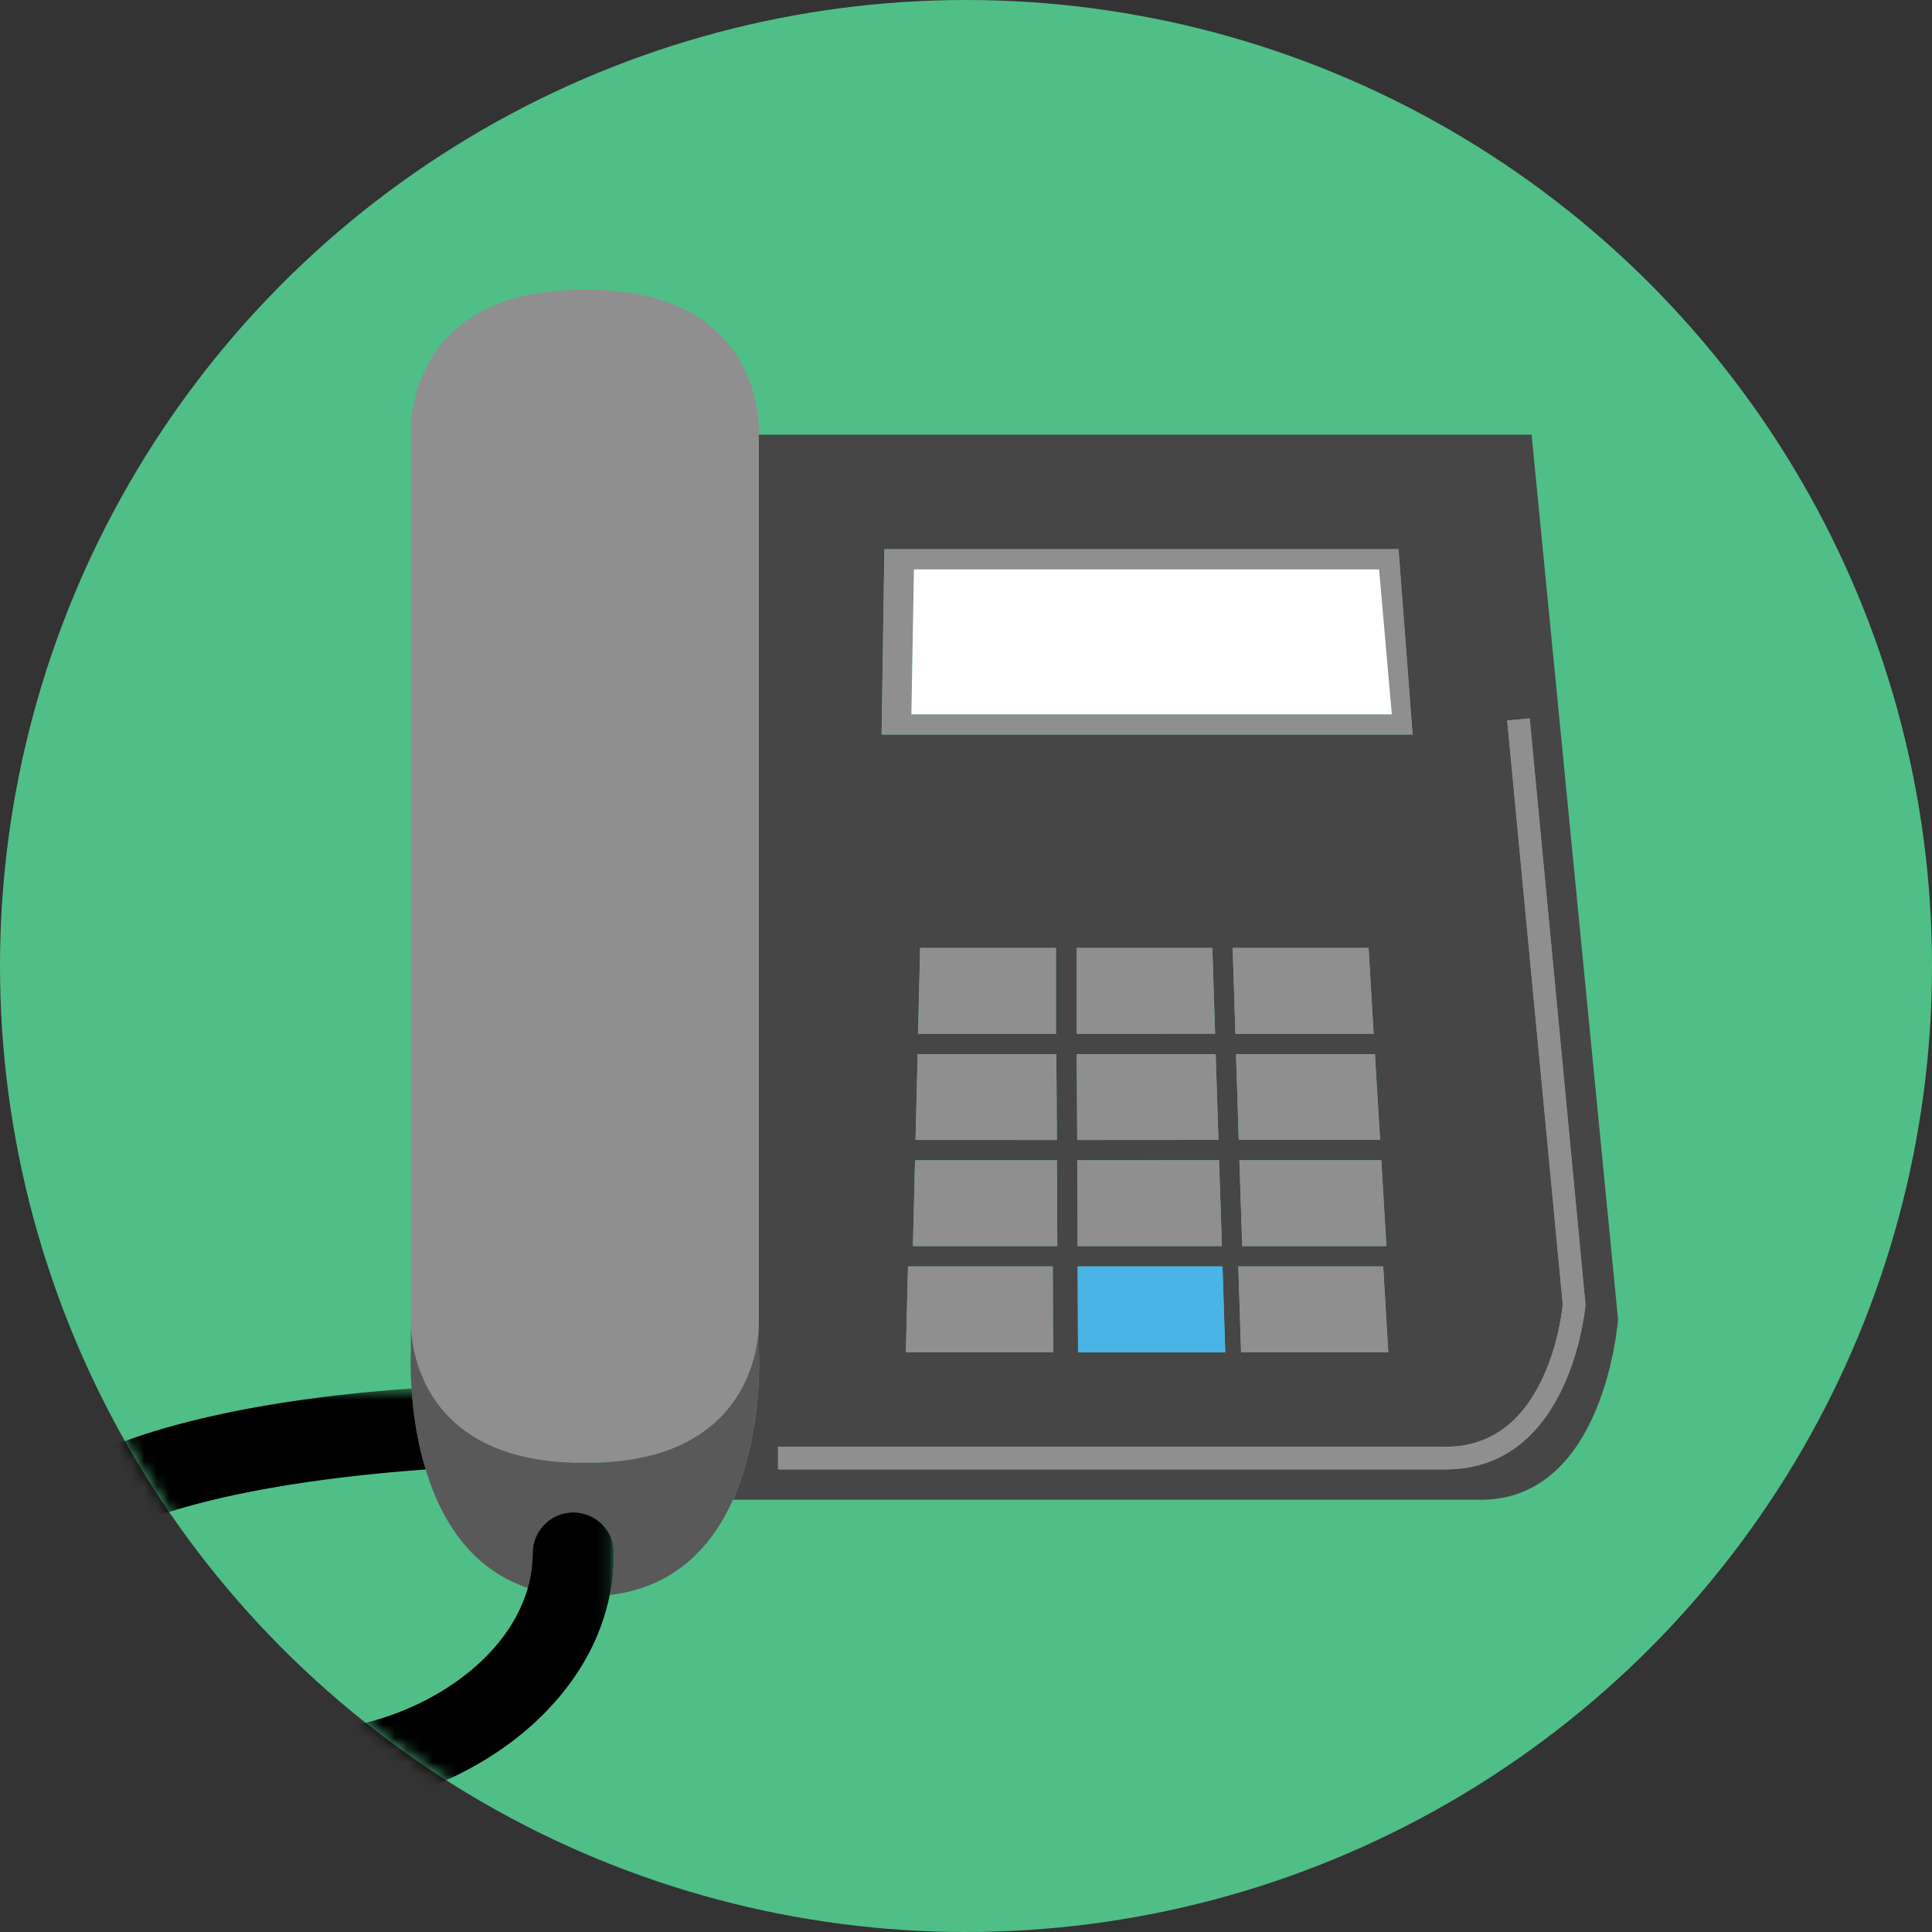 <svg xmlns="http://www.w3.org/2000/svg" xmlns:xlink="http://www.w3.org/1999/xlink" width="154" height="154" viewBox="0 0 154 154">
    <rect x="0" y="0" width="154" height="154" fill="#333333" stroke="none"/>
    <defs>
        <circle id="a" cx="77" cy="77" r="77"/>
        <path id="c" d="M0 .574h50.868v33.787H0z"/>
    </defs>
    <g fill="none" fill-rule="evenodd">
        <mask id="b" fill="#fff">
            <use xlink:href="#a"/>
        </mask>
        <use fill="#50BE87" fill-rule="nonzero" xlink:href="#a"/>
        <g mask="url(#b)">
            <path fill="#464646" d="M115.228 117.126h-53.21v-1.801h53.21c3.47 0 6.093-1.882 7.79-5.596 1.203-2.63 1.505-5.28 1.551-5.745l-4.43-46.551 1.793-.17 4.444 46.711-.004.077c-.011.13-1.132 13.075-11.144 13.075zm-42.05-34.72l.167-6.847 10.825-.002v6.848H73.178zM84.2 84.021l.043 6.847-11.266-.006.169-6.835 11.054-.006zm-.252 23.77H72.208l.17-6.845h11.537l.034 6.844zM72.77 99.325l.169-6.837h11.305l.033 6.837H72.77zm24.677 1.621l.219 6.844H85.931l-.033-6.844h11.549zm-.277-8.466l.228 6.845h-11.5l-.031-6.837 11.303-.008zM85.824 82.405v-6.848h10.811l.22 6.837-11.03.011zm11.078 1.62l.22 6.835-11.255.008-.043-6.843h11.078zm13.353 16.922l.404 6.844H98.926l-.22-6.844h11.55zm-.152-8.466l.406 6.845h-11.49l-.227-6.845h11.311zm-11.627-10.08l-.22-6.842h10.834l.404 6.843H98.476zm11.118 1.624l.413 6.835H98.743l-.22-6.835h11.071zM70.496 43.772h40.98l1.12 14.778H70.273l.224-14.778zm51.588-9.123H60.49v73.142s.362 6.318-2.068 11.754h59.61c9.928 0 10.942-14.386 10.942-14.386l-6.89-70.51z"/>
            <path fill="#8F8F8F" d="M110.66 107.791l-.405-6.844H98.707l.219 6.844zM72.208 107.791h11.741l-.034-6.844H72.378zM46.445 116.6h.349c13.22 0 13.695-9.756 13.695-11.175V34.446S61.051 23.1 46.794 23.1h-.349c-14.255 0-13.697 11.346-13.697 11.346v70.979c0 1.419.48 11.176 13.697 11.176M72.647 56.937l.203-11.55h37.077l1.013 11.55H72.647zm38.828-13.164H70.497l-.224 14.777h42.323l-1.12-14.777z"/>
            <path fill="#FFF" d="M72.85 45.387l-.203 11.55h38.293l-1.013-11.55z"/>
            <path fill="#595959" d="M60.49 107.791v-2.366c0 1.419-.478 11.176-13.697 11.176h-.347c-13.219 0-13.697-9.757-13.697-11.176v2.366s-.065 1.15.058 2.887c.104 1.74.397 4.084 1.125 6.458 1.183 3.906 3.526 7.893 8.137 9.435a10.422 10.422 0 0 0 .388-2.772c0-.113.007-.224.018-.332.003-.038.013-.077.016-.113.01-.07.018-.141.033-.21.013-.065.033-.127.05-.191l.03-.12c.009-.026.02-.05.028-.077a3.241 3.241 0 0 1 6.31 1.043 16.4 16.4 0 0 1-.34 3.338c5.224-.614 8.167-3.9 9.82-7.592 2.43-5.436 2.068-11.754 2.068-11.754"/>
            <g transform="translate(-1.925 110.103)">
                <mask id="d" fill="#fff">
                    <use xlink:href="#c"/>
                </mask>
                <path fill="#000" d="M47.957 10.47a3.154 3.154 0 0 0-.663 0 3.244 3.244 0 0 0-2.737 2.183c-.009.028-.02.05-.028.078-.012.038-.02.079-.03.118-.018.064-.036.126-.05.192-.014.068-.022.139-.032.209-.004.038-.013.075-.016.115a3.123 3.123 0 0 0-.018.33c0 .313-.02.62-.047.92-.06.648-.175 1.266-.34 1.852-.681 2.44-2.174 4.343-3.478 5.625-3.743 3.67-9.547 5.917-15.124 5.786-7.399-.137-15.511-3.583-18.088-7.684-.972-1.548-1.07-3.055-.292-4.74.478-1.064 3.152-4.691 17.124-7.06 4.418-.745 8.721-1.15 11.719-1.362-.729-2.374-1.021-4.715-1.126-6.458-10.065.697-29.5 3.2-33.617 12.174-1.695 3.7-1.451 7.47.697 10.9 4.246 6.76 15.26 10.56 23.47 10.715h.478c7.116 0 14.466-2.903 19.298-7.643 2.9-2.846 4.757-6.153 5.47-9.685.226-1.095.34-2.214.34-3.34a3.242 3.242 0 0 0-2.91-3.225" mask="url(#d)"/>
            </g>
            <path fill="#8F8F8F" d="M85.825 75.558v6.847l11.028-.011-.219-6.836z"/>
            <path fill="#4BB4E6" d="M97.665 107.791l-.219-6.844H85.9l.031 6.844z"/>
            <path fill="#8F8F8F" d="M98.257 75.559l.219 6.844h11.018l-.404-6.844zM110.006 90.86l-.412-6.836H98.523l.219 6.836zM110.51 99.326l-.407-6.845h-11.31l.227 6.845zM97.397 99.326l-.227-6.845-11.304.008.033 6.837zM85.867 90.868l11.254-.008-.22-6.836H85.826zM84.245 92.49H72.94l-.17 6.836h11.507zM73.345 75.56l-.168 6.845h10.992v-6.847zM72.978 90.863l11.267.007-.044-6.848-11.053.007z"/>
            <path fill="#8F8F8F" d="M121.931 57.262l-1.792.17 4.43 46.551c-.046.465-.349 3.116-1.551 5.747-1.697 3.712-4.32 5.596-7.79 5.596h-53.21v1.8h53.21c10.012 0 11.132-12.945 11.144-13.076l.005-.077-4.446-46.711z"/>
        </g>
    </g>
</svg>
